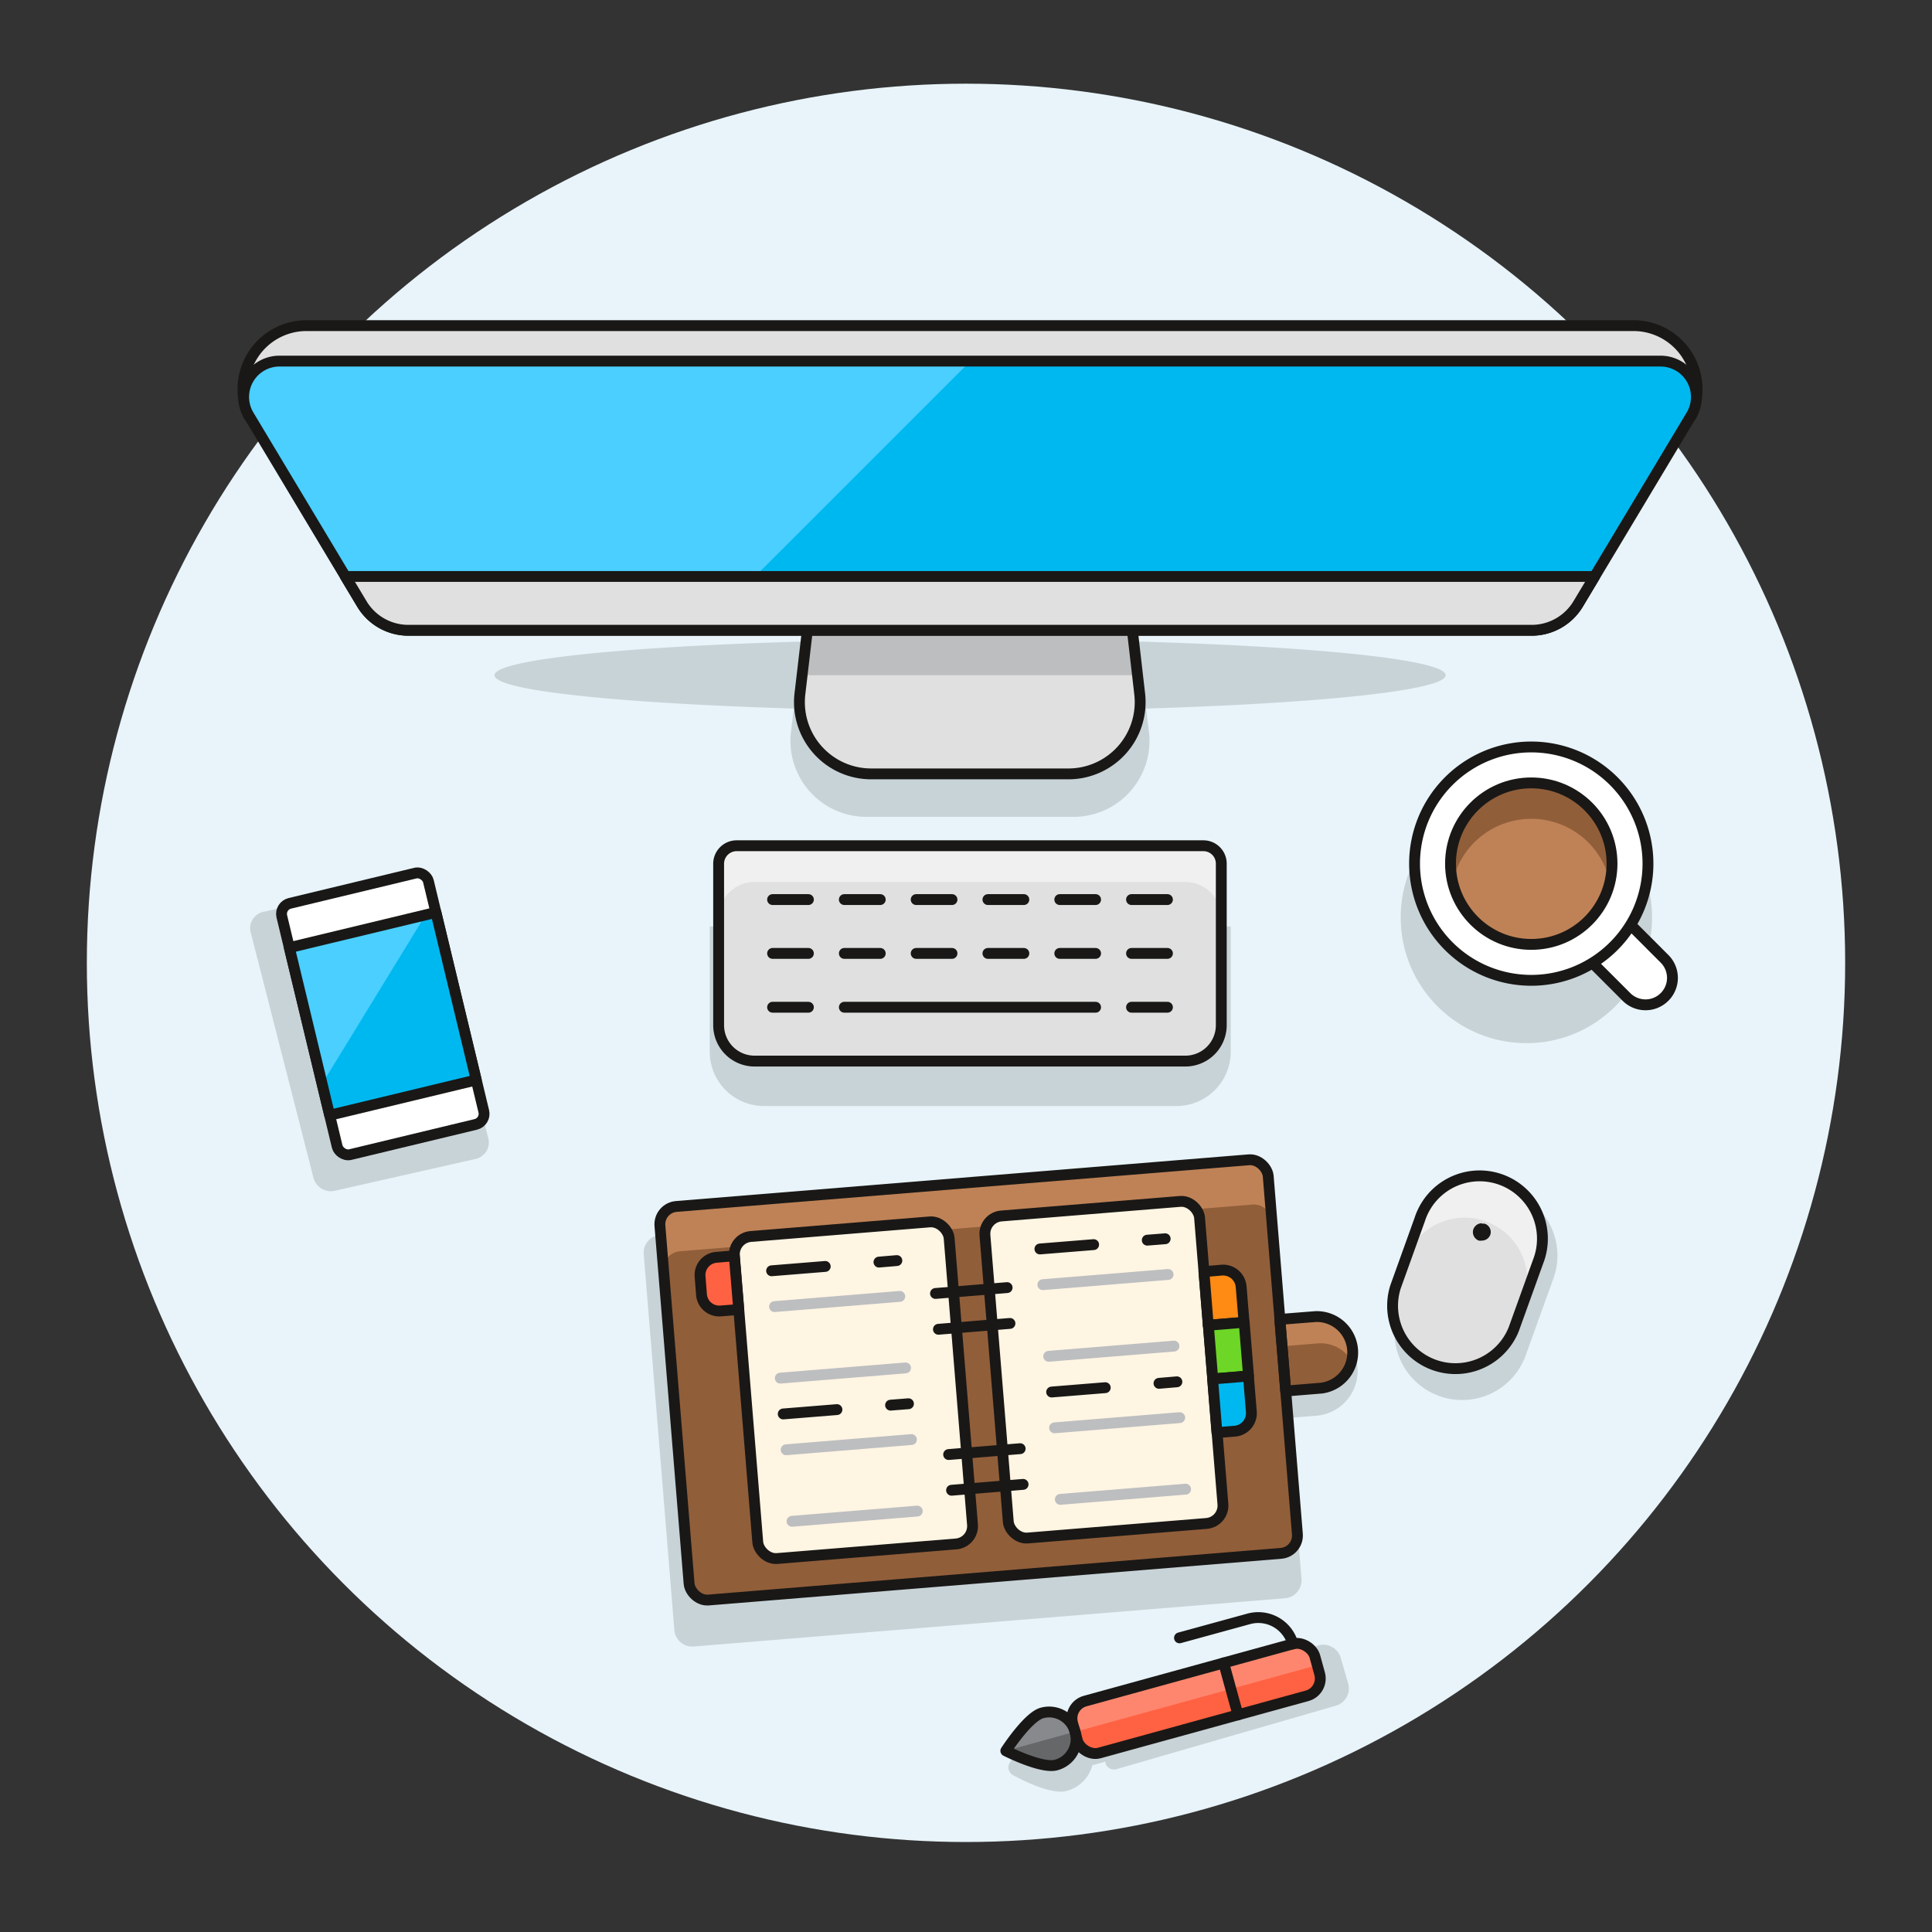 <svg id="Multicolor" xmlns="http://www.w3.org/2000/svg" viewBox="0 0 178 178"><rect x="0" y="0" width="178" height="178" fill="#333333" stroke="none"/><defs><style>.cls-1{fill:#e8f4fa;}.cls-2,.cls-9{fill:#191816;}.cls-2{opacity:0.15;}.cls-3{fill:#e0e0e0;}.cls-4{fill:#f0f0f0;}.cls-21,.cls-5{fill:none;}.cls-16,.cls-17,.cls-18,.cls-19,.cls-20,.cls-22,.cls-5{stroke:#191816;}.cls-16,.cls-17,.cls-18,.cls-19,.cls-20,.cls-21,.cls-22,.cls-5{stroke-linecap:round;stroke-linejoin:round;}.cls-6{fill:#bdbec0;}.cls-20,.cls-7{fill:#00b8f0;}.cls-8{fill:#4acfff;}.cls-10,.cls-17{fill:#ff6242;}.cls-11{fill:#ff866e;}.cls-12{fill:#656769;}.cls-13{fill:#87898c;}.cls-14{fill:#915e3a;}.cls-15{fill:#bf8256;}.cls-16{fill:#fff5e3;}.cls-18{fill:#ff8a14;}.cls-19{fill:#6dd627;}.cls-21{stroke:#bdbec0;}.cls-22{fill:#fff;}</style></defs><title>99- desktop-work-desk-notes</title><g id="Background"><g id="New_Symbol_36-17" data-name="New Symbol 36"><circle class="cls-1" cx="89" cy="88.71" r="81"/></g></g><g id="Scene"><path class="cls-2" d="M120.45,122.19l-2.47.21L117,110.86a1.67,1.67,0,0,0-1.79-1.52l-54.39,4.44a1.64,1.64,0,0,0-1.51,1.78l2.82,34.61A1.66,1.66,0,0,0,64,151.69l54.39-4.44a1.66,1.66,0,0,0,1.52-1.78l-1.21-14.83,2.47-.2a4.14,4.14,0,1,0-.67-8.25Z"/><path class="cls-2" d="M108.39,101.9h-38a5,5,0,0,1-5-5V85.36h48V96.93A5,5,0,0,1,108.39,101.9Z"/><path class="cls-2" d="M133.19,62.21c0-1.42-11.77-2.63-28.31-3.1l0-.21h-31l0,.21c-16.55.47-28.32,1.68-28.32,3.1S57,64.79,73.13,65.28l-.26,2.2a7,7,0,0,0,6.92,7.78H98.94a7,7,0,0,0,6.92-7.78l-.26-2.2C121.76,64.79,133.19,63.6,133.19,62.21Z"/><path class="cls-2" d="M131.33,113.77l-2.41,6.69a6.23,6.23,0,1,0,11.72,4.21l2.41-6.69a6.23,6.23,0,1,0-11.72-4.21Z"/><path class="cls-2" d="M123.52,152.72l.69,2.38a1.66,1.66,0,0,1-1.13,2.05L102.85,163a.82.82,0,0,1-1-.56l0-.14-1.21.34A3.31,3.31,0,0,1,98.27,165c-1.28.36-3.71-.79-4.92-1.44a.81.81,0,0,1-.32-1.15c.71-1.19,2.19-3.42,3.47-3.78a3.29,3.29,0,0,1,3.18.82l1.19-.34-.19-.66a.82.82,0,0,1,.56-1l20.23-5.85A1.66,1.66,0,0,1,123.52,152.72Z"/><circle class="cls-2" cx="140.63" cy="84.53" r="11.58"/><path class="cls-3" d="M109.21,97.76H69.52a3.31,3.31,0,0,1-3.31-3.31V79.57a1.66,1.66,0,0,1,1.66-1.65h43a1.65,1.65,0,0,1,1.65,1.65V94.45A3.31,3.31,0,0,1,109.21,97.76Z"/><path class="cls-4" d="M110.87,77.92h-43a1.66,1.66,0,0,0-1.66,1.65v5a3.31,3.31,0,0,1,3.31-3.31h39.69a3.31,3.31,0,0,1,3.31,3.31v-5A1.65,1.65,0,0,0,110.87,77.92Z"/><path class="cls-5" d="M109.21,97.76H69.52a3.31,3.31,0,0,1-3.31-3.31V79.57a1.66,1.66,0,0,1,1.66-1.65h43a1.65,1.65,0,0,1,1.65,1.65V94.45A3.31,3.31,0,0,1,109.21,97.76Z"/><line class="cls-5" x1="71.18" y1="92.8" x2="74.48" y2="92.8"/><line class="cls-5" x1="71.18" y1="87.84" x2="74.48" y2="87.84"/><line class="cls-5" x1="71.18" y1="82.88" x2="74.48" y2="82.88"/><line class="cls-5" x1="77.79" y1="87.84" x2="81.1" y2="87.84"/><line class="cls-5" x1="77.79" y1="82.88" x2="81.1" y2="82.88"/><line class="cls-5" x1="84.41" y1="87.84" x2="87.71" y2="87.84"/><line class="cls-5" x1="84.41" y1="82.88" x2="87.71" y2="82.88"/><line class="cls-5" x1="91.02" y1="87.84" x2="94.33" y2="87.84"/><line class="cls-5" x1="91.02" y1="82.88" x2="94.33" y2="82.88"/><line class="cls-5" x1="97.64" y1="87.84" x2="100.94" y2="87.84"/><line class="cls-5" x1="97.64" y1="82.88" x2="100.94" y2="82.88"/><line class="cls-5" x1="104.25" y1="92.8" x2="107.56" y2="92.8"/><line class="cls-5" x1="104.25" y1="87.84" x2="107.56" y2="87.84"/><line class="cls-5" x1="104.25" y1="82.88" x2="107.56" y2="82.88"/><line class="cls-5" x1="77.79" y1="92.8" x2="100.94" y2="92.8"/><path class="cls-3" d="M150.49,30H28.24a5.86,5.86,0,0,0-5.32,8.31h132.9A5.86,5.86,0,0,0,150.49,30Z"/><path class="cls-5" d="M150.49,30H28.24a5.86,5.86,0,0,0-5.32,8.31h132.9A5.86,5.86,0,0,0,150.49,30Z"/><path class="cls-3" d="M96.72,43.19H82A6.62,6.62,0,0,0,75.45,49L73.7,63.91a6.61,6.61,0,0,0,6.57,7.39h18.2A6.61,6.61,0,0,0,105,63.91L103.28,49A6.61,6.61,0,0,0,96.72,43.19Z"/><path class="cls-6" d="M104.84,62.21,103.28,49a6.61,6.61,0,0,0-6.57-5.84H82A6.62,6.62,0,0,0,75.45,49L73.9,62.21Z"/><path class="cls-5" d="M96.72,43.19H82A6.62,6.62,0,0,0,75.45,49L73.7,63.91a6.61,6.61,0,0,0,6.57,7.39h18.2A6.61,6.61,0,0,0,105,63.91L103.28,49A6.61,6.61,0,0,0,96.72,43.19Z"/><path class="cls-7" d="M153,33.27H25.75a3.3,3.3,0,0,0-2.83,5L33.35,55.66a5,5,0,0,0,4.25,2.41H141.13a5,5,0,0,0,4.26-2.41l10.43-17.39A3.3,3.3,0,0,0,153,33.27Z"/><path class="cls-8" d="M37.6,58.07h27l24.81-24.8H25.75a3.3,3.3,0,0,0-2.83,5L33.35,55.66A5,5,0,0,0,37.6,58.07Z"/><path class="cls-5" d="M153,33.27H25.75a3.3,3.3,0,0,0-2.83,5L33.35,55.66a5,5,0,0,0,4.25,2.41H141.13a5,5,0,0,0,4.26-2.41l10.43-17.39A3.3,3.3,0,0,0,153,33.27Z"/><path class="cls-3" d="M31.82,53.11l1.53,2.55a5,5,0,0,0,4.25,2.41H141.13a5,5,0,0,0,4.26-2.41l1.53-2.55Z"/><path class="cls-5" d="M31.82,53.11l1.53,2.55a5,5,0,0,0,4.25,2.41H141.13a5,5,0,0,0,4.26-2.41l1.53-2.55Z"/><path class="cls-3" d="M130.81,112.34l-2.24,6.23a5.79,5.79,0,0,0,10.89,3.91l2.24-6.22a5.79,5.79,0,1,0-10.89-3.92Z"/><path class="cls-4" d="M138.21,108.85a5.79,5.79,0,0,0-7.4,3.49l-1.4,3.9a5.79,5.79,0,1,1,10.89,3.91l1.4-3.89A5.8,5.8,0,0,0,138.21,108.85Z"/><path class="cls-5" d="M130.81,112.34l-2.24,6.23a5.79,5.79,0,0,0,10.89,3.91l2.24-6.22a5.79,5.79,0,1,0-10.89-3.92Z"/><path class="cls-9" d="M136.53,112.7a.84.84,0,0,0-.78.54.83.83,0,0,0,.5,1.06,1,1,0,0,0,.28,0,.83.83,0,0,0,.78-.55.81.81,0,0,0-.5-1,.66.66,0,0,0-.28,0Z"/><rect class="cls-10" x="98.63" y="154" width="23.15" height="4.96" rx="1.65" ry="1.65" transform="translate(-37.58 34.86) rotate(-15.39)"/><path class="cls-11" d="M99.05,159.56l22.32-6.15-.22-.8a1.65,1.65,0,0,0-2-1.15L100,156.73a1.65,1.65,0,0,0-1.16,2Z"/><line class="cls-5" x1="112.74" y1="153.21" x2="114.06" y2="158"/><path class="cls-5" d="M119.12,151.46a3.31,3.31,0,0,0-4.07-2.31l-6.38,1.75"/><path class="cls-12" d="M97.32,162.61A2.48,2.48,0,0,0,96,157.82c-1.32.37-3.33,3.49-3.33,3.49S96,163,97.32,162.61Z"/><path class="cls-13" d="M92.67,161.31s2-3.12,3.33-3.49a2.49,2.49,0,0,1,3,1.74Z"/><path class="cls-5" d="M97.32,162.61A2.48,2.48,0,0,0,96,157.82c-1.32.37-3.33,3.49-3.33,3.49S96,163,97.32,162.61Z"/><rect class="cls-5" x="98.63" y="154" width="23.15" height="4.96" rx="1.65" ry="1.65" transform="translate(-37.58 34.86) rotate(-15.39)"/><path class="cls-14" d="M121.75,127.89a3.31,3.31,0,0,0-.54-6.59l-3.3.26.54,6.6Z"/><path class="cls-15" d="M124.63,125.58a3.3,3.3,0,0,0-3.42-4.28l-3.3.26.2,2.48,3.3-.27A3.31,3.31,0,0,1,124.63,125.58Z"/><rect class="cls-14" x="62.05" y="108.95" width="56.23" height="36.38" rx="1.65" ry="1.65" transform="translate(-10.03 7.74) rotate(-4.66)"/><path class="cls-15" d="M115.06,106.86l-52.75,4.3a1.65,1.65,0,0,0-1.51,1.78l.33,4.12a1.66,1.66,0,0,1,1.52-1.78l52.74-4.3a1.66,1.66,0,0,1,1.78,1.52l-.33-4.12A1.66,1.66,0,0,0,115.06,106.86Z"/><rect class="cls-5" x="62.05" y="108.95" width="56.23" height="36.38" rx="1.65" ry="1.65" transform="translate(-10.03 7.74) rotate(-4.66)"/><path class="cls-5" d="M121.75,127.89a3.31,3.31,0,0,0-.54-6.59l-3.3.26.54,6.6Z"/><rect class="cls-16" x="68.7" y="113.2" width="19.85" height="29.77" rx="1.65" ry="1.65" transform="translate(-10.14 6.81) rotate(-4.66)"/><rect class="cls-16" x="91.78" y="111.32" width="19.84" height="29.77" rx="1.65" ry="1.65" transform="translate(-9.91 8.67) rotate(-4.66)"/><path class="cls-17" d="M68.06,120.65l-1.65.13a1.64,1.64,0,0,1-1.78-1.51l-.13-1.65A1.64,1.64,0,0,1,66,115.84l1.65-.14Z"/><path class="cls-18" d="M114.62,121.83l-3.3.27-.4-4.94,1.64-.14a1.67,1.67,0,0,1,1.79,1.52Z"/><rect class="cls-19" x="111.52" y="121.96" width="3.31" height="4.96" transform="translate(-9.73 9.6) rotate(-4.66)"/><path class="cls-20" d="M115.29,130.07a1.67,1.67,0,0,1-1.52,1.79l-1.65.13-.4-4.94,3.3-.27Z"/><line class="cls-5" x1="86.19" y1="119.17" x2="92.79" y2="118.63"/><line class="cls-5" x1="86.46" y1="122.47" x2="93.05" y2="121.93"/><line class="cls-5" x1="87.67" y1="137.3" x2="94.26" y2="136.76"/><line class="cls-5" x1="87.4" y1="134.01" x2="93.99" y2="133.47"/><line class="cls-5" x1="71.09" y1="117.08" x2="76.03" y2="116.68"/><line class="cls-5" x1="80.98" y1="116.28" x2="82.63" y2="116.14"/><line class="cls-21" x1="71.36" y1="120.38" x2="82.9" y2="119.44"/><line class="cls-21" x1="71.89" y1="126.97" x2="83.43" y2="126.03"/><line class="cls-5" x1="72.16" y1="130.27" x2="77.11" y2="129.87"/><line class="cls-5" x1="82.05" y1="129.46" x2="83.7" y2="129.33"/><line class="cls-21" x1="72.43" y1="133.57" x2="83.97" y2="132.63"/><line class="cls-21" x1="72.97" y1="140.16" x2="84.51" y2="139.22"/><line class="cls-5" x1="95.81" y1="115.07" x2="100.76" y2="114.67"/><line class="cls-5" x1="105.7" y1="114.26" x2="107.35" y2="114.13"/><line class="cls-21" x1="96.08" y1="118.36" x2="107.62" y2="117.42"/><line class="cls-21" x1="96.62" y1="124.96" x2="108.16" y2="124.02"/><line class="cls-5" x1="96.89" y1="128.25" x2="101.83" y2="127.85"/><line class="cls-5" x1="106.78" y1="127.45" x2="108.43" y2="127.31"/><line class="cls-21" x1="97.16" y1="131.55" x2="108.69" y2="130.61"/><line class="cls-21" x1="97.69" y1="138.14" x2="109.23" y2="137.2"/><path class="cls-22" d="M149.85,91.85a2.48,2.48,0,1,0,3.51-3.51l-4.09-4.09-3.51,3.51Z"/><path class="cls-22" d="M148.68,87.17a10.75,10.75,0,1,1,0-15.2A10.74,10.74,0,0,1,148.68,87.17Z"/><circle class="cls-15" cx="141.08" cy="79.57" r="7.44"/><path class="cls-14" d="M141.08,75.44a7.42,7.42,0,0,1,7.24,5.78,7.44,7.44,0,1,0-14.48,0A7.42,7.42,0,0,1,141.08,75.44Z"/><circle class="cls-5" cx="141.08" cy="79.57" r="7.44"/><path class="cls-2" d="M43.75,106.79,30.89,109.7a1.66,1.66,0,0,1-2-1.15l-5.8-22.68A1.54,1.54,0,0,1,24.31,84l12.86-2.91a1.65,1.65,0,0,1,2,1.14L45,104.91A1.56,1.56,0,0,1,43.75,106.79Z"/><rect class="cls-22" x="28.33" y="81.5" width="13.89" height="23.81" rx="1" ry="1" transform="translate(-20.88 10.85) rotate(-13.53)"/><rect class="cls-7" x="28.33" y="85.46" width="13.89" height="15.88" transform="translate(-20.88 10.85) rotate(-13.53)"/><polygon class="cls-8" points="29.68 99.85 39.21 84.29 26.67 87.31 29.68 99.85"/><rect class="cls-5" x="28.33" y="85.46" width="13.89" height="15.88" transform="translate(-20.88 10.85) rotate(-13.53)"/></g></svg>
